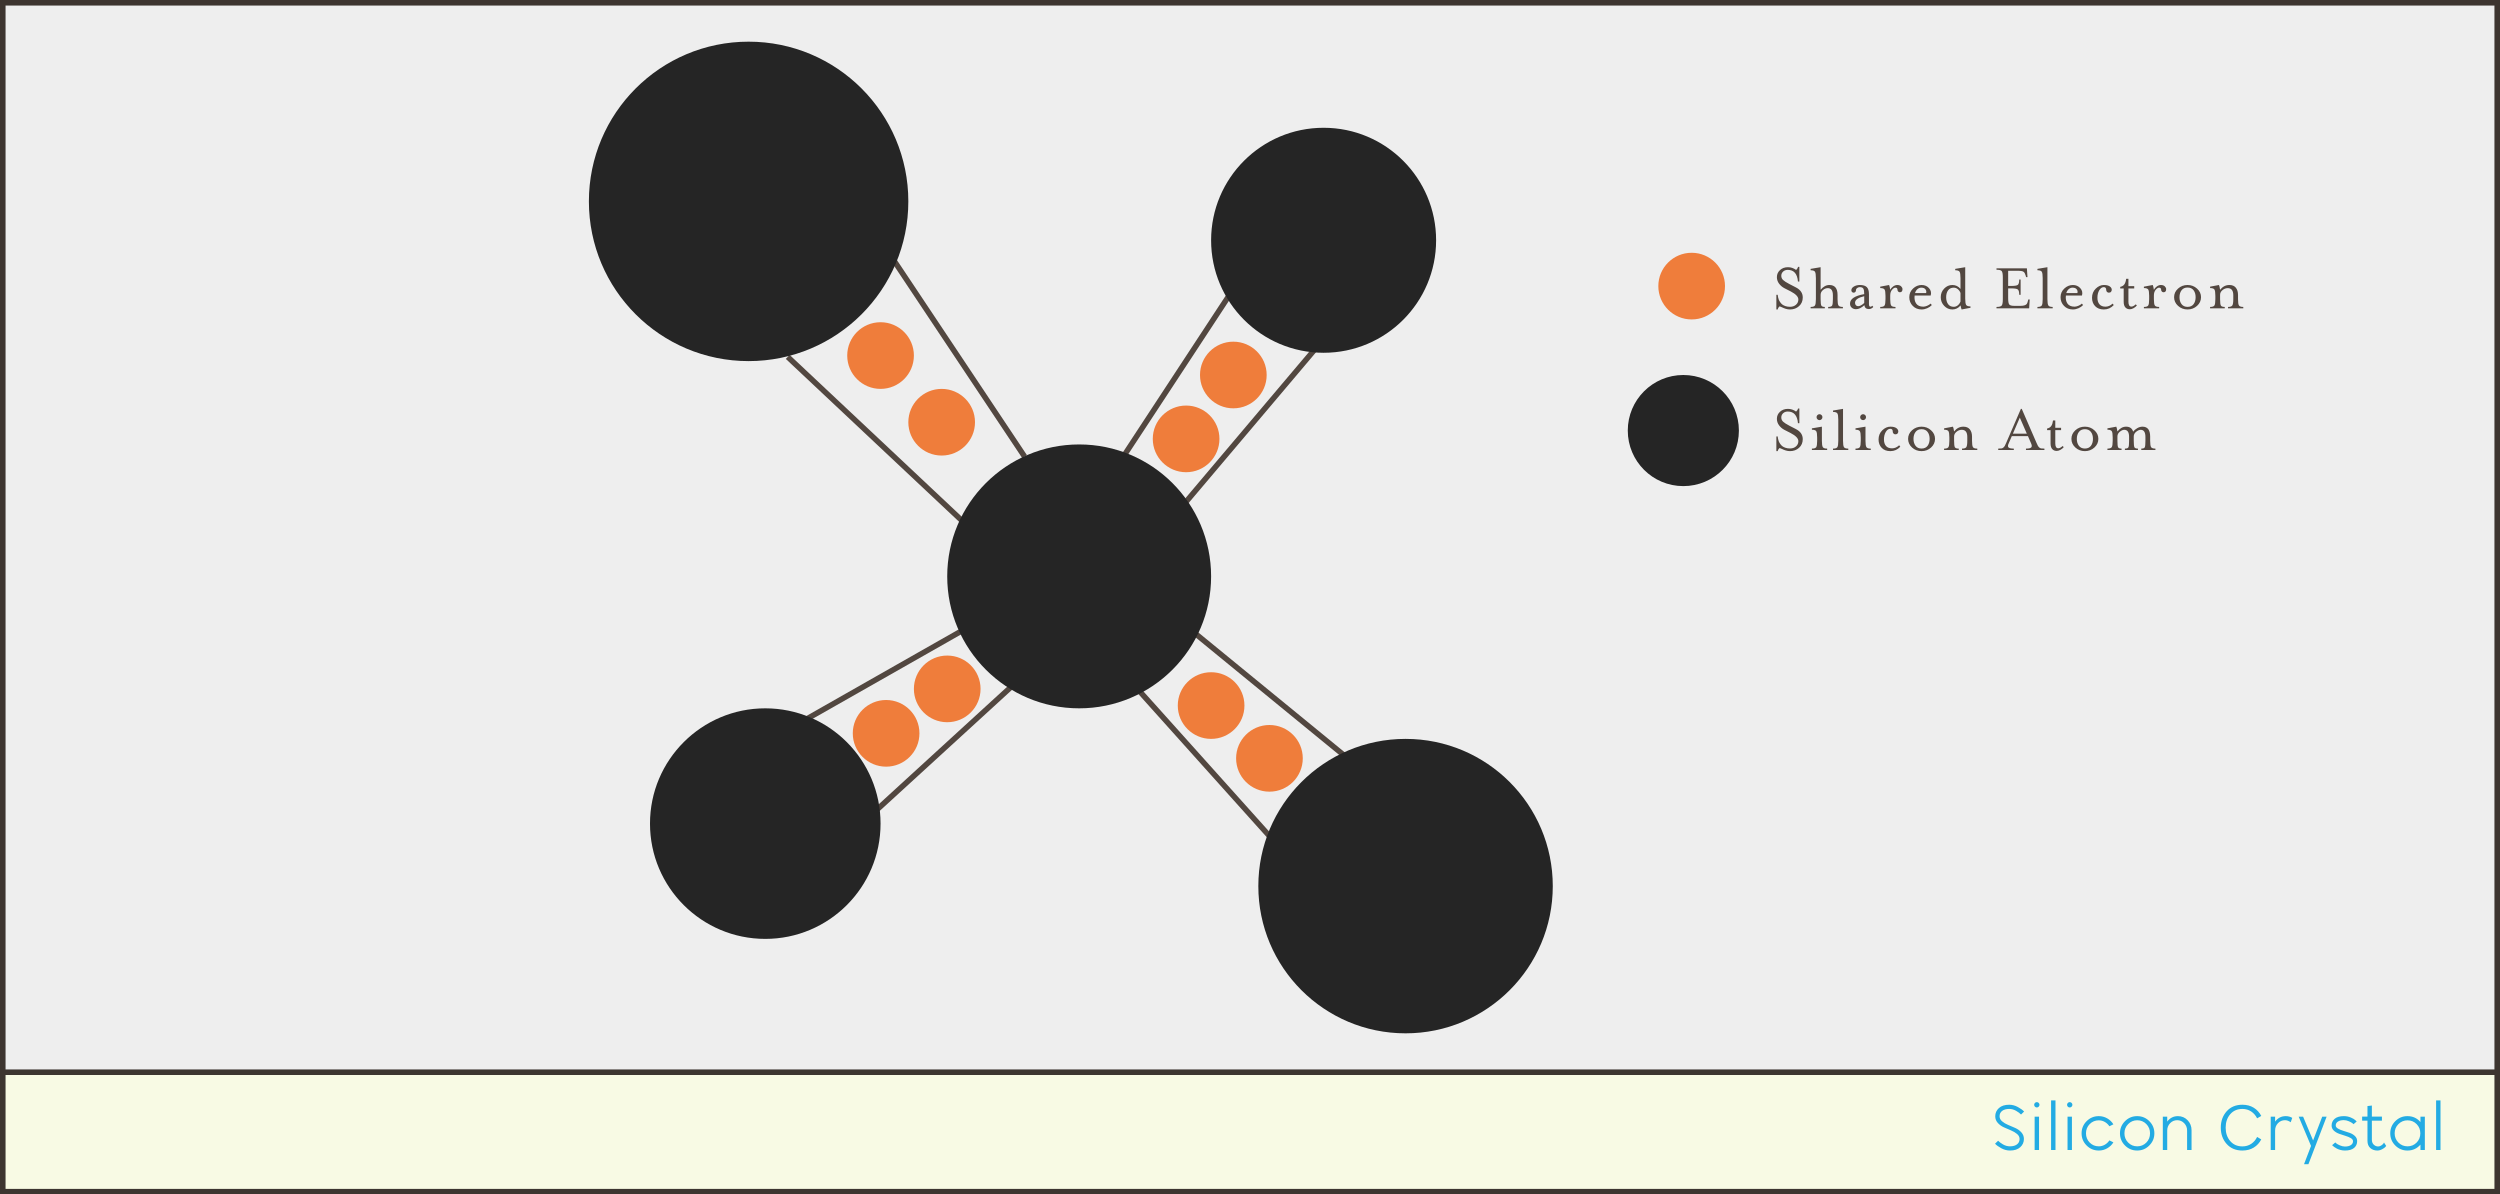 <?xml version="1.0" encoding="UTF-8"?>
<svg width="900px" height="430px" viewBox="0 0 900 430" version="1.1" xmlns="http://www.w3.org/2000/svg" xmlns:xlink="http://www.w3.org/1999/xlink">
    <rect x="0" y="0" width="900" height="430" fill="#808080" stroke="none"/>
    <!-- Generator: Sketch 52.5 (67469) - http://www.bohemiancoding.com/sketch -->
    <title>Silicon_Crystal</title>
    <desc>Created with Sketch.</desc>
    <g id="Silicon_Crystal" stroke="none" stroke-width="1" fill="none" fill-rule="evenodd">
        <rect id="Rectangle" stroke="#3D3530" stroke-width="2" fill="#EEEEEE" x="1" y="1" width="898" height="448"></rect>
        <g id="Illustration" transform="translate(212, 15)">
            <g id="Connectors" transform="translate(71, 79)" stroke="#524740" stroke-width="2">
                <path d="M0.576,34.485 L64,94.089" id="Path-4"></path>
                <path d="M6.988,165.074 L64.853,132.186" id="Path-4-Copy-2"></path>
                <path d="M31.596,198.488 L82.146,152.235" id="Path-4-Copy-3"></path>
                <path d="M178.665,212.174 L125.188,152.554" id="Path-4-Copy-4"></path>
                <path d="M190.996,30.998 L142.066,88.892" id="Path-4-Copy-6"></path>
                <path d="M161.308,9.598 L120.12,72.343" id="Path-4-Copy-7"></path>
                <path d="M204.485,180.888 L144.853,132.074" id="Path-4-Copy-5"></path>
                <path d="M39.041,0.146 L85.864,70.396" id="Path-4-Copy"></path>
            </g>
            <circle id="Oval-Copy-11" fill="#EF7D3B" cx="105" cy="113" r="12"></circle>
            <circle id="Oval-Copy-12" fill="#EF7D3B" cx="127" cy="137" r="12"></circle>
            <circle id="Oval-Copy-13" fill="#EF7D3B" cx="232" cy="120" r="12"></circle>
            <circle id="Oval-Copy-15" fill="#EF7D3B" cx="215" cy="143" r="12"></circle>
            <circle id="Oval-Copy-20" fill="#EF7D3B" cx="397" cy="88" r="12"></circle>
            <circle id="Oval-Copy-16" fill="#EF7D3B" cx="224" cy="239" r="12"></circle>
            <circle id="Oval-Copy-17" fill="#EF7D3B" cx="245" cy="258" r="12"></circle>
            <circle id="Oval-Copy-18" fill="#EF7D3B" cx="129" cy="233" r="12"></circle>
            <circle id="Oval-Copy-19" fill="#EF7D3B" cx="107" cy="249" r="12"></circle>
            <circle id="Oval-Copy-14" fill="#EF7D3B" cx="190" cy="166" r="12"></circle>
            <circle id="Oval" fill="#252525" cx="57.5" cy="57.5" r="57.5"></circle>
            <circle id="Oval-Copy" fill="#252525" cx="294" cy="304" r="53"></circle>
            <circle id="Oval-Copy-2" fill="#252525" cx="63.5" cy="281.5" r="41.5"></circle>
            <circle id="Oval-Copy-4" fill="#252525" cx="176.5" cy="192.5" r="47.5"></circle>
            <circle id="Oval-Copy-3" fill="#252525" cx="264.5" cy="71.5" r="40.5"></circle>
            <circle id="Oval-Copy-5" fill="#252525" cx="394" cy="140" r="20"></circle>
            <path d="M428.664,95.28 C428.296,95.584 428.064,95.96 427.968,96.408 L427.488,96.408 L427.488,91.128 L427.992,91.128 C427.992,91.192 427.996,91.276 428.004,91.38 C428.012,91.484 428.044,91.684 428.1,91.98 C428.156,92.276 428.236,92.56 428.34,92.832 C428.444,93.104 428.608,93.408 428.832,93.744 C429.056,94.08 429.316,94.368 429.612,94.608 C429.908,94.848 430.3,95.048 430.788,95.208 C431.276,95.368 431.816,95.448 432.408,95.448 C433.272,95.448 433.988,95.2 434.556,94.704 C435.124,94.208 435.408,93.576 435.408,92.808 C435.408,91.832 434.488,90.864 432.648,89.904 L430.344,88.728 C429.592,88.328 428.96,87.784 428.448,87.096 C427.936,86.408 427.68,85.632 427.68,84.768 C427.68,83.76 428.056,82.912 428.808,82.224 C429.56,81.536 430.512,81.192 431.664,81.192 C432.72,81.192 433.696,81.52 434.592,82.176 C434.96,81.872 435.192,81.504 435.288,81.072 L435.768,81.072 L435.768,86.352 L435.264,86.352 C435.024,83.552 433.8,82.152 431.592,82.152 C430.92,82.152 430.364,82.356 429.924,82.764 C429.484,83.172 429.264,83.68 429.264,84.288 C429.264,84.88 429.476,85.38 429.9,85.788 C430.324,86.196 431.088,86.688 432.192,87.264 L434.472,88.44 C436.152,89.288 436.992,90.504 436.992,92.088 C436.992,93.368 436.548,94.408 435.66,95.208 C434.772,96.008 433.688,96.408 432.408,96.408 C431.864,96.408 431.344,96.328 430.848,96.168 C430.352,96.008 429.904,95.828 429.504,95.628 C429.104,95.428 428.824,95.312 428.664,95.28 Z M451.44,96 L446.136,96 L446.136,95.496 C446.888,95.496 447.36,95.336 447.552,95.016 C447.744,94.696 447.84,93.92 447.84,92.688 L447.84,91.296 C447.84,89.584 447.232,88.728 446.016,88.728 C445.376,88.728 444.784,88.964 444.24,89.436 C443.696,89.908 443.424,90.472 443.424,91.128 L443.424,92.688 C443.424,93.936 443.512,94.716 443.688,95.028 C443.864,95.34 444.28,95.496 444.936,95.496 L444.936,96 L439.824,96 L439.824,95.496 C440.624,95.496 441.14,95.328 441.372,94.992 C441.604,94.656 441.72,93.888 441.72,92.688 L441.72,85.104 C441.72,83.904 441.604,83.136 441.372,82.8 C441.14,82.464 440.624,82.296 439.824,82.296 L439.824,81.792 L443.424,81.192 L443.424,89.328 C444.368,88.176 445.416,87.6 446.568,87.6 C448.536,87.6 449.52,88.792 449.52,91.176 L449.52,92.688 C449.52,93.888 449.636,94.656 449.868,94.992 C450.1,95.328 450.624,95.496 451.44,95.496 L451.44,96 Z M462.384,95.52 C461.92,96.016 461.392,96.264 460.8,96.264 C459.84,96.264 459.296,95.8 459.168,94.872 C458.096,95.832 457.096,96.312 456.168,96.312 C455.56,96.312 455.048,96.132 454.632,95.772 C454.216,95.412 454.008,94.92 454.008,94.296 C454.008,92.616 455.712,91.48 459.12,90.888 C459.12,89.944 459.016,89.288 458.808,88.92 C458.6,88.552 458.168,88.368 457.512,88.368 C457.192,88.368 456.884,88.472 456.588,88.68 C456.292,88.888 456.144,89.168 456.144,89.52 C456.144,89.76 456.064,89.96 455.904,90.12 C455.744,90.28 455.552,90.36 455.328,90.36 C455.088,90.36 454.888,90.28 454.728,90.12 C454.568,89.96 454.488,89.76 454.488,89.52 C454.488,88.96 454.796,88.5 455.412,88.14 C456.028,87.78 456.736,87.6 457.536,87.6 C458.704,87.6 459.544,87.856 460.056,88.368 C460.568,88.88 460.824,89.712 460.824,90.864 L460.824,94.488 C460.824,95.112 461.008,95.424 461.376,95.424 C461.584,95.424 461.808,95.304 462.048,95.064 L462.384,95.52 Z M459.12,94.08 L459.12,91.632 C456.912,92.144 455.808,92.936 455.808,94.008 C455.808,94.376 455.916,94.672 456.132,94.896 C456.348,95.12 456.616,95.232 456.936,95.232 C457.528,95.232 458.256,94.848 459.12,94.08 Z M472.896,89.088 C472.896,89.84 472.576,90.216 471.936,90.216 C471.712,90.216 471.516,90.128 471.348,89.952 C471.18,89.776 471.096,89.576 471.096,89.352 C471.096,88.824 470.84,88.56 470.328,88.56 C469.96,88.56 469.56,88.816 469.128,89.328 C468.696,89.84 468.48,90.52 468.48,91.368 L468.48,92.688 C468.48,93.888 468.596,94.656 468.828,94.992 C469.06,95.328 469.576,95.496 470.376,95.496 L470.376,96 L464.88,96 L464.88,95.496 C465.68,95.496 466.196,95.328 466.428,94.992 C466.66,94.656 466.776,93.888 466.776,92.688 L466.776,91.488 C466.776,90.304 466.66,89.544 466.428,89.208 C466.196,88.872 465.68,88.704 464.88,88.704 L464.88,88.2 L468.072,87.6 C468.216,87.904 468.352,88.48 468.48,89.328 C468.72,88.848 469.08,88.44 469.56,88.104 C470.04,87.768 470.52,87.6 471,87.6 C471.608,87.6 472.076,87.76 472.404,88.08 C472.732,88.4 472.896,88.736 472.896,89.088 Z M477.408,90.504 L481.392,90.504 C481.552,90.056 481.484,89.62 481.188,89.196 C480.892,88.772 480.384,88.56 479.664,88.56 C479.152,88.56 478.692,88.736 478.284,89.088 C477.876,89.44 477.584,89.912 477.408,90.504 Z M477.264,91.392 C477.12,92.576 477.308,93.54 477.828,94.284 C478.348,95.028 479.2,95.4 480.384,95.4 C480.784,95.4 481.24,95.296 481.752,95.088 C482.264,94.88 482.688,94.616 483.024,94.296 L483.456,94.824 C483.024,95.288 482.472,95.668 481.8,95.964 C481.128,96.26 480.456,96.408 479.784,96.408 C478.488,96.408 477.424,95.98 476.592,95.124 C475.76,94.268 475.344,93.224 475.344,91.992 C475.344,90.76 475.796,89.72 476.7,88.872 C477.604,88.024 478.632,87.6 479.784,87.6 C480.872,87.6 481.76,87.98 482.448,88.74 C483.136,89.5 483.336,90.384 483.048,91.392 L477.264,91.392 Z M493.776,93.552 L493.776,90.456 C493.552,89.88 493.224,89.42 492.792,89.076 C492.36,88.732 491.88,88.56 491.352,88.56 C490.456,88.56 489.776,88.88 489.312,89.52 C488.848,90.16 488.616,90.984 488.616,91.992 C488.616,93.016 488.848,93.848 489.312,94.488 C489.776,95.128 490.456,95.448 491.352,95.448 C491.88,95.448 492.36,95.276 492.792,94.932 C493.224,94.588 493.552,94.128 493.776,93.552 Z M493.776,89.016 L493.776,85.104 C493.776,83.904 493.66,83.136 493.428,82.8 C493.196,82.464 492.68,82.296 491.88,82.296 L491.88,81.792 L495.48,81.192 L495.48,92.496 C495.48,93.696 495.596,94.464 495.828,94.8 C496.06,95.136 496.576,95.304 497.376,95.304 L497.376,95.808 L494.184,96.408 C494.072,96.168 493.944,95.68 493.8,94.944 C493.016,95.92 492.032,96.408 490.848,96.408 C489.712,96.408 488.732,95.976 487.908,95.112 C487.084,94.248 486.672,93.208 486.672,91.992 C486.672,90.776 487.084,89.74 487.908,88.884 C488.732,88.028 489.712,87.6 490.848,87.6 C492.032,87.6 493.008,88.072 493.776,89.016 Z M506.736,96 L506.736,95.496 C507.728,95.496 508.356,95.328 508.62,94.992 C508.884,94.656 509.016,93.888 509.016,92.688 L509.016,84.888 C509.016,83.688 508.884,82.924 508.62,82.596 C508.356,82.268 507.728,82.104 506.736,82.104 L506.736,81.6 L517.68,81.6 L517.896,84.768 L517.392,84.768 L517.272,84.288 C517.08,83.584 516.824,83.108 516.504,82.86 C516.184,82.612 515.512,82.488 514.488,82.488 L510.936,82.488 L510.936,87.936 L512.136,87.936 C513.336,87.936 514.1,87.804 514.428,87.54 C514.756,87.276 514.92,86.64 514.92,85.632 L515.424,85.632 L515.424,91.128 L514.92,91.128 C514.92,90.12 514.756,89.484 514.428,89.22 C514.1,88.956 513.336,88.824 512.136,88.824 L510.936,88.824 L510.936,92.328 C510.936,93.528 511.068,94.292 511.332,94.62 C511.596,94.948 512.224,95.112 513.216,95.112 L515.28,95.112 C516,95.112 516.548,95.04 516.924,94.896 C517.3,94.752 517.556,94.568 517.692,94.344 C517.828,94.12 517.952,93.768 518.064,93.288 L518.184,92.808 L518.688,92.808 L518.496,96 L506.736,96 Z M526.968,96 L521.472,96 L521.472,95.496 C522.272,95.496 522.788,95.328 523.02,94.992 C523.252,94.656 523.368,93.888 523.368,92.688 L523.368,85.104 C523.368,83.904 523.252,83.136 523.02,82.8 C522.788,82.464 522.272,82.296 521.472,82.296 L521.472,81.792 L525.072,81.192 L525.072,92.688 C525.072,93.888 525.188,94.656 525.42,94.992 C525.652,95.328 526.168,95.496 526.968,95.496 L526.968,96 Z M531.864,90.504 L535.848,90.504 C536.008,90.056 535.94,89.62 535.644,89.196 C535.348,88.772 534.84,88.56 534.12,88.56 C533.608,88.56 533.148,88.736 532.74,89.088 C532.332,89.44 532.04,89.912 531.864,90.504 Z M531.72,91.392 C531.576,92.576 531.764,93.54 532.284,94.284 C532.804,95.028 533.656,95.4 534.84,95.4 C535.24,95.4 535.696,95.296 536.208,95.088 C536.72,94.88 537.144,94.616 537.48,94.296 L537.912,94.824 C537.48,95.288 536.928,95.668 536.256,95.964 C535.584,96.26 534.912,96.408 534.24,96.408 C532.944,96.408 531.88,95.98 531.048,95.124 C530.216,94.268 529.8,93.224 529.8,91.992 C529.8,90.76 530.252,89.72 531.156,88.872 C532.06,88.024 533.088,87.6 534.24,87.6 C535.328,87.6 536.216,87.98 536.904,88.74 C537.592,89.5 537.792,90.384 537.504,91.392 L531.72,91.392 Z M545.376,88.368 C544.736,88.368 544.192,88.736 543.744,89.472 C543.296,90.208 543.072,91.12 543.072,92.208 C543.072,93.2 543.316,93.98 543.804,94.548 C544.292,95.116 545.016,95.4 545.976,95.4 C546.904,95.4 547.76,95.032 548.544,94.296 L548.952,94.824 C547.976,95.88 546.784,96.408 545.376,96.408 C544.064,96.408 543.028,96.016 542.268,95.232 C541.508,94.448 541.128,93.44 541.128,92.208 C541.128,90.88 541.576,89.78 542.472,88.908 C543.368,88.036 544.336,87.6 545.376,87.6 C546.32,87.6 547.032,87.768 547.512,88.104 C547.992,88.44 548.232,88.848 548.232,89.328 C548.232,89.584 548.148,89.82 547.98,90.036 C547.812,90.252 547.544,90.36 547.176,90.36 C546.92,90.36 546.7,90.268 546.516,90.084 C546.332,89.9 546.24,89.672 546.24,89.4 C546.24,88.712 545.952,88.368 545.376,88.368 Z M552.528,88.848 L551.28,88.848 L551.28,88.272 C551.968,88.128 552.472,87.816 552.792,87.336 C553.112,86.856 553.32,86.2 553.416,85.368 L554.232,85.368 L554.232,88.008 L556.32,88.008 L556.32,88.848 L554.232,88.848 L554.232,93.648 C554.232,94.8 554.592,95.376 555.312,95.376 C555.776,95.376 556.296,95.104 556.872,94.56 L557.28,94.968 C556.944,95.368 556.54,95.696 556.068,95.952 C555.596,96.208 555.16,96.336 554.76,96.336 C554.072,96.336 553.528,96.112 553.128,95.664 C552.728,95.216 552.528,94.544 552.528,93.648 L552.528,88.848 Z M567.816,89.088 C567.816,89.84 567.496,90.216 566.856,90.216 C566.632,90.216 566.436,90.128 566.268,89.952 C566.1,89.776 566.016,89.576 566.016,89.352 C566.016,88.824 565.76,88.56 565.248,88.56 C564.88,88.56 564.48,88.816 564.048,89.328 C563.616,89.84 563.4,90.52 563.4,91.368 L563.4,92.688 C563.4,93.888 563.516,94.656 563.748,94.992 C563.98,95.328 564.496,95.496 565.296,95.496 L565.296,96 L559.8,96 L559.8,95.496 C560.6,95.496 561.116,95.328 561.348,94.992 C561.58,94.656 561.696,93.888 561.696,92.688 L561.696,91.488 C561.696,90.304 561.58,89.544 561.348,89.208 C561.116,88.872 560.6,88.704 559.8,88.704 L559.8,88.2 L562.992,87.6 C563.136,87.904 563.272,88.48 563.4,89.328 C563.64,88.848 564,88.44 564.48,88.104 C564.96,87.768 565.44,87.6 565.92,87.6 C566.528,87.6 566.996,87.76 567.324,88.08 C567.652,88.4 567.816,88.736 567.816,89.088 Z M578.928,88.896 C579.888,89.744 580.368,90.776 580.368,91.992 C580.368,93.208 579.892,94.248 578.94,95.112 C577.988,95.976 576.848,96.408 575.52,96.408 C574.192,96.408 573.052,95.976 572.1,95.112 C571.148,94.248 570.672,93.208 570.672,91.992 C570.672,90.776 571.148,89.74 572.1,88.884 C573.052,88.028 574.192,87.6 575.52,87.6 C576.848,87.6 577.984,88.032 578.928,88.896 Z M577.68,94.512 C578.176,93.856 578.424,93.016 578.424,91.992 C578.424,90.968 578.176,90.132 577.68,89.484 C577.184,88.836 576.464,88.512 575.52,88.512 C574.576,88.512 573.856,88.84 573.36,89.496 C572.864,90.152 572.616,90.984 572.616,91.992 C572.616,93 572.864,93.832 573.36,94.488 C573.856,95.144 574.576,95.472 575.52,95.472 C576.464,95.472 577.184,95.152 577.68,94.512 Z M587.232,89.328 C588.144,88.176 589.256,87.6 590.568,87.6 C591.608,87.6 592.388,87.928 592.908,88.584 C593.428,89.24 593.688,90.104 593.688,91.176 L593.688,92.688 C593.688,93.888 593.804,94.656 594.036,94.992 C594.268,95.328 594.784,95.496 595.584,95.496 L595.584,96 L590.088,96 L590.088,95.496 C590.872,95.496 591.384,95.324 591.624,94.98 C591.864,94.636 591.984,93.872 591.984,92.688 L591.984,91.296 C591.984,89.584 591.32,88.728 589.992,88.728 C589.304,88.728 588.672,88.968 588.096,89.448 C587.52,89.928 587.232,90.488 587.232,91.128 L587.232,92.688 C587.232,93.92 587.328,94.696 587.52,95.016 C587.712,95.336 588.176,95.496 588.912,95.496 L588.912,96 L583.632,96 L583.632,95.496 C584.432,95.496 584.948,95.328 585.18,94.992 C585.412,94.656 585.528,93.888 585.528,92.688 L585.528,91.488 C585.528,90.304 585.412,89.544 585.18,89.208 C584.948,88.872 584.432,88.704 583.632,88.704 L583.632,88.2 L586.824,87.6 C586.968,87.904 587.104,88.48 587.232,89.328 Z" id="Shared-Electron-Copy" fill="#524740"></path>
            <path d="M428.664,146.28 C428.296,146.584 428.064,146.96 427.968,147.408 L427.488,147.408 L427.488,142.128 L427.992,142.128 C427.992,142.192 427.996,142.276 428.004,142.38 C428.012,142.484 428.044,142.684 428.1,142.98 C428.156,143.276 428.236,143.56 428.34,143.832 C428.444,144.104 428.608,144.408 428.832,144.744 C429.056,145.08 429.316,145.368 429.612,145.608 C429.908,145.848 430.3,146.048 430.788,146.208 C431.276,146.368 431.816,146.448 432.408,146.448 C433.272,146.448 433.988,146.2 434.556,145.704 C435.124,145.208 435.408,144.576 435.408,143.808 C435.408,142.832 434.488,141.864 432.648,140.904 L430.344,139.728 C429.592,139.328 428.96,138.784 428.448,138.096 C427.936,137.408 427.68,136.632 427.68,135.768 C427.68,134.76 428.056,133.912 428.808,133.224 C429.56,132.536 430.512,132.192 431.664,132.192 C432.72,132.192 433.696,132.52 434.592,133.176 C434.96,132.872 435.192,132.504 435.288,132.072 L435.768,132.072 L435.768,137.352 L435.264,137.352 C435.024,134.552 433.8,133.152 431.592,133.152 C430.92,133.152 430.364,133.356 429.924,133.764 C429.484,134.172 429.264,134.68 429.264,135.288 C429.264,135.88 429.476,136.38 429.9,136.788 C430.324,137.196 431.088,137.688 432.192,138.264 L434.472,139.44 C436.152,140.288 436.992,141.504 436.992,143.088 C436.992,144.368 436.548,145.408 435.66,146.208 C434.772,147.008 433.688,147.408 432.408,147.408 C431.864,147.408 431.344,147.328 430.848,147.168 C430.352,147.008 429.904,146.828 429.504,146.628 C429.104,146.428 428.824,146.312 428.664,146.28 Z M445.776,147 L440.28,147 L440.28,146.496 C441.08,146.496 441.596,146.328 441.828,145.992 C442.06,145.656 442.176,144.888 442.176,143.688 L442.176,142.488 C442.176,141.304 442.06,140.544 441.828,140.208 C441.596,139.872 441.08,139.704 440.28,139.704 L440.28,139.2 L443.88,138.6 L443.88,143.688 C443.88,144.888 443.996,145.656 444.228,145.992 C444.46,146.328 444.976,146.496 445.776,146.496 L445.776,147 Z M444.072,135.168 C444.072,135.472 443.968,135.728 443.76,135.936 C443.552,136.144 443.304,136.248 443.016,136.248 C442.728,136.248 442.48,136.144 442.272,135.936 C442.064,135.728 441.96,135.472 441.96,135.168 C441.96,134.88 442.064,134.632 442.272,134.424 C442.48,134.216 442.728,134.112 443.016,134.112 C443.304,134.112 443.552,134.216 443.76,134.424 C443.968,134.632 444.072,134.88 444.072,135.168 Z M453.384,147 L447.888,147 L447.888,146.496 C448.688,146.496 449.204,146.328 449.436,145.992 C449.668,145.656 449.784,144.888 449.784,143.688 L449.784,136.104 C449.784,134.904 449.668,134.136 449.436,133.8 C449.204,133.464 448.688,133.296 447.888,133.296 L447.888,132.792 L451.488,132.192 L451.488,143.688 C451.488,144.888 451.604,145.656 451.836,145.992 C452.068,146.328 452.584,146.496 453.384,146.496 L453.384,147 Z M461.472,147 L455.976,147 L455.976,146.496 C456.776,146.496 457.292,146.328 457.524,145.992 C457.756,145.656 457.872,144.888 457.872,143.688 L457.872,142.488 C457.872,141.304 457.756,140.544 457.524,140.208 C457.292,139.872 456.776,139.704 455.976,139.704 L455.976,139.2 L459.576,138.6 L459.576,143.688 C459.576,144.888 459.692,145.656 459.924,145.992 C460.156,146.328 460.672,146.496 461.472,146.496 L461.472,147 Z M459.768,135.168 C459.768,135.472 459.664,135.728 459.456,135.936 C459.248,136.144 459,136.248 458.712,136.248 C458.424,136.248 458.176,136.144 457.968,135.936 C457.76,135.728 457.656,135.472 457.656,135.168 C457.656,134.88 457.76,134.632 457.968,134.424 C458.176,134.216 458.424,134.112 458.712,134.112 C459,134.112 459.248,134.216 459.456,134.424 C459.664,134.632 459.768,134.88 459.768,135.168 Z M468.528,139.368 C467.888,139.368 467.344,139.736 466.896,140.472 C466.448,141.208 466.224,142.12 466.224,143.208 C466.224,144.2 466.468,144.98 466.956,145.548 C467.444,146.116 468.168,146.4 469.128,146.4 C470.056,146.4 470.912,146.032 471.696,145.296 L472.104,145.824 C471.128,146.88 469.936,147.408 468.528,147.408 C467.216,147.408 466.18,147.016 465.42,146.232 C464.66,145.448 464.28,144.44 464.28,143.208 C464.28,141.88 464.728,140.78 465.624,139.908 C466.52,139.036 467.488,138.6 468.528,138.6 C469.472,138.6 470.184,138.768 470.664,139.104 C471.144,139.44 471.384,139.848 471.384,140.328 C471.384,140.584 471.3,140.82 471.132,141.036 C470.964,141.252 470.696,141.36 470.328,141.36 C470.072,141.36 469.852,141.268 469.668,141.084 C469.484,140.9 469.392,140.672 469.392,140.4 C469.392,139.712 469.104,139.368 468.528,139.368 Z M483.168,139.896 C484.128,140.744 484.608,141.776 484.608,142.992 C484.608,144.208 484.132,145.248 483.18,146.112 C482.228,146.976 481.088,147.408 479.76,147.408 C478.432,147.408 477.292,146.976 476.34,146.112 C475.388,145.248 474.912,144.208 474.912,142.992 C474.912,141.776 475.388,140.74 476.34,139.884 C477.292,139.028 478.432,138.6 479.76,138.6 C481.088,138.6 482.224,139.032 483.168,139.896 Z M481.92,145.512 C482.416,144.856 482.664,144.016 482.664,142.992 C482.664,141.968 482.416,141.132 481.92,140.484 C481.424,139.836 480.704,139.512 479.76,139.512 C478.816,139.512 478.096,139.84 477.6,140.496 C477.104,141.152 476.856,141.984 476.856,142.992 C476.856,144 477.104,144.832 477.6,145.488 C478.096,146.144 478.816,146.472 479.76,146.472 C480.704,146.472 481.424,146.152 481.92,145.512 Z M491.472,140.328 C492.384,139.176 493.496,138.6 494.808,138.6 C495.848,138.6 496.628,138.928 497.148,139.584 C497.668,140.24 497.928,141.104 497.928,142.176 L497.928,143.688 C497.928,144.888 498.044,145.656 498.276,145.992 C498.508,146.328 499.024,146.496 499.824,146.496 L499.824,147 L494.328,147 L494.328,146.496 C495.112,146.496 495.624,146.324 495.864,145.98 C496.104,145.636 496.224,144.872 496.224,143.688 L496.224,142.296 C496.224,140.584 495.56,139.728 494.232,139.728 C493.544,139.728 492.912,139.968 492.336,140.448 C491.76,140.928 491.472,141.488 491.472,142.128 L491.472,143.688 C491.472,144.92 491.568,145.696 491.76,146.016 C491.952,146.336 492.416,146.496 493.152,146.496 L493.152,147 L487.872,147 L487.872,146.496 C488.672,146.496 489.188,146.328 489.42,145.992 C489.652,145.656 489.768,144.888 489.768,143.688 L489.768,142.488 C489.768,141.304 489.652,140.544 489.42,140.208 C489.188,139.872 488.672,139.704 487.872,139.704 L487.872,139.2 L491.064,138.6 C491.208,138.904 491.344,139.48 491.472,140.328 Z M512.256,142.008 L511.104,144.672 C510.8,145.328 510.788,145.796 511.068,146.076 C511.348,146.356 511.984,146.496 512.976,146.496 L512.976,147 L507.36,147 L507.36,146.496 C507.872,146.496 508.268,146.476 508.548,146.436 C508.828,146.396 509.076,146.268 509.292,146.052 C509.508,145.836 509.66,145.64 509.748,145.464 C509.836,145.288 510,144.936 510.24,144.408 L515.52,132.192 L515.832,132.192 L521.136,144.408 C521.376,144.936 521.54,145.288 521.628,145.464 C521.716,145.64 521.868,145.836 522.084,146.052 C522.3,146.268 522.544,146.396 522.816,146.436 C523.088,146.476 523.48,146.496 523.992,146.496 L523.992,147 L517.344,147 L517.344,146.496 C518.336,146.496 518.968,146.356 519.24,146.076 C519.512,145.796 519.504,145.328 519.216,144.672 L518.064,142.008 L512.256,142.008 Z M517.656,141.12 L515.136,135.336 L512.64,141.12 L517.656,141.12 Z M526.2,139.848 L524.952,139.848 L524.952,139.272 C525.64,139.128 526.144,138.816 526.464,138.336 C526.784,137.856 526.992,137.2 527.088,136.368 L527.904,136.368 L527.904,139.008 L529.992,139.008 L529.992,139.848 L527.904,139.848 L527.904,144.648 C527.904,145.8 528.264,146.376 528.984,146.376 C529.448,146.376 529.968,146.104 530.544,145.56 L530.952,145.968 C530.616,146.368 530.212,146.696 529.74,146.952 C529.268,147.208 528.832,147.336 528.432,147.336 C527.744,147.336 527.2,147.112 526.8,146.664 C526.4,146.216 526.2,145.544 526.2,144.648 L526.2,139.848 Z M541.968,139.896 C542.928,140.744 543.408,141.776 543.408,142.992 C543.408,144.208 542.932,145.248 541.98,146.112 C541.028,146.976 539.888,147.408 538.56,147.408 C537.232,147.408 536.092,146.976 535.14,146.112 C534.188,145.248 533.712,144.208 533.712,142.992 C533.712,141.776 534.188,140.74 535.14,139.884 C536.092,139.028 537.232,138.6 538.56,138.6 C539.888,138.6 541.024,139.032 541.968,139.896 Z M540.72,145.512 C541.216,144.856 541.464,144.016 541.464,142.992 C541.464,141.968 541.216,141.132 540.72,140.484 C540.224,139.836 539.504,139.512 538.56,139.512 C537.616,139.512 536.896,139.84 536.4,140.496 C535.904,141.152 535.656,141.984 535.656,142.992 C535.656,144 535.904,144.832 536.4,145.488 C536.896,146.144 537.616,146.472 538.56,146.472 C539.504,146.472 540.224,146.152 540.72,145.512 Z M556.152,142.128 L556.152,143.688 C556.152,144.952 556.236,145.736 556.404,146.04 C556.572,146.344 556.992,146.496 557.664,146.496 L557.664,147 L552.96,147 L552.96,146.496 C553.632,146.496 554.052,146.344 554.22,146.04 C554.388,145.736 554.472,144.952 554.472,143.688 L554.472,142.296 C554.472,140.584 553.896,139.728 552.744,139.728 C552.248,139.728 551.712,139.96 551.136,140.424 C550.56,140.888 550.272,141.456 550.272,142.128 L550.272,143.688 C550.272,144.936 550.356,145.716 550.524,146.028 C550.692,146.34 551.104,146.496 551.76,146.496 L551.76,147 L546.672,147 L546.672,146.496 C547.472,146.496 547.988,146.328 548.22,145.992 C548.452,145.656 548.568,144.888 548.568,143.688 L548.568,142.488 C548.568,141.304 548.452,140.544 548.22,140.208 C547.988,139.872 547.472,139.704 546.672,139.704 L546.672,139.2 L549.864,138.6 C550.008,138.904 550.144,139.48 550.272,140.328 C551.184,139.176 552.224,138.6 553.392,138.6 C554.72,138.6 555.568,139.2 555.936,140.4 C556.256,139.952 556.732,139.54 557.364,139.164 C557.996,138.788 558.64,138.6 559.296,138.6 C561.136,138.6 562.056,139.792 562.056,142.176 L562.056,143.688 C562.056,144.888 562.172,145.656 562.404,145.992 C562.636,146.328 563.152,146.496 563.952,146.496 L563.952,147 L558.864,147 L558.864,146.496 C559.536,146.496 559.952,146.344 560.112,146.04 C560.272,145.736 560.352,144.952 560.352,143.688 L560.352,142.296 C560.352,140.584 559.784,139.728 558.648,139.728 C558.152,139.728 557.612,139.96 557.028,140.424 C556.444,140.888 556.152,141.456 556.152,142.128 Z" id="Silicon-Atom-Copy" fill="#524740"></path>
        </g>
        <rect id="Rectangle-Copy" stroke="#3D3530" stroke-width="2" fill="#F8FAE4" x="1" y="386" width="898" height="43"></rect>
        <path d="M723.592,414.192 C722.52,414.192 721.484,413.92 720.484,413.376 C719.484,412.832 718.728,412.288 718.216,411.744 L719.32,410.664 C719.72,411.096 720.312,411.54 721.096,411.996 C721.88,412.452 722.712,412.68 723.592,412.68 C724.664,412.68 725.508,412.444 726.124,411.972 C726.74,411.5 727.048,410.856 727.048,410.04 C727.048,409.352 726.748,408.752 726.148,408.24 C725.548,407.728 724.82,407.296 723.964,406.944 C723.108,406.592 722.248,406.22 721.384,405.828 C720.52,405.436 719.788,404.904 719.188,404.232 C718.588,403.56 718.288,402.768 718.288,401.856 C718.288,400.688 718.728,399.704 719.608,398.904 C720.488,398.104 721.72,397.704 723.304,397.704 C724.376,397.704 725.412,397.976 726.412,398.52 C727.412,399.064 728.168,399.608 728.68,400.152 L727.576,401.232 C727.16,400.784 726.56,400.336 725.776,399.888 C724.992,399.44 724.168,399.216 723.304,399.216 C722.232,399.216 721.388,399.452 720.772,399.924 C720.156,400.396 719.848,401.04 719.848,401.856 C719.848,402.544 720.148,403.148 720.748,403.668 C721.348,404.188 722.076,404.624 722.932,404.976 C723.788,405.328 724.648,405.696 725.512,406.08 C726.376,406.464 727.108,406.992 727.708,407.664 C728.308,408.336 728.608,409.128 728.608,410.04 C728.608,411.208 728.168,412.192 727.288,412.992 C726.408,413.792 725.176,414.192 723.592,414.192 Z M733.931,398.4 C733.755,398.592 733.531,398.688 733.259,398.688 C732.987,398.688 732.759,398.592 732.575,398.4 C732.391,398.208 732.299,397.984 732.299,397.728 C732.299,397.472 732.391,397.248 732.575,397.056 C732.759,396.864 732.987,396.768 733.259,396.768 C733.531,396.768 733.759,396.864 733.943,397.056 C734.127,397.248 734.219,397.472 734.219,397.728 C734.219,397.984 734.123,398.208 733.931,398.4 Z M732.467,414 L732.467,402 L734.051,402 L734.051,414 L732.467,414 Z M738.389,414 L738.389,396.144 L739.973,396.144 L739.973,414 L738.389,414 Z M745.776,398.4 C745.6,398.592 745.376,398.688 745.104,398.688 C744.832,398.688 744.604,398.592 744.42,398.4 C744.236,398.208 744.144,397.984 744.144,397.728 C744.144,397.472 744.236,397.248 744.42,397.056 C744.604,396.864 744.832,396.768 745.104,396.768 C745.376,396.768 745.604,396.864 745.788,397.056 C745.972,397.248 746.064,397.472 746.064,397.728 C746.064,397.984 745.968,398.208 745.776,398.4 Z M744.312,414 L744.312,402 L745.896,402 L745.896,414 L744.312,414 Z M755.563,414.192 C753.851,414.192 752.391,413.588 751.183,412.38 C749.975,411.172 749.371,409.712 749.371,408 C749.371,406.288 749.975,404.828 751.183,403.62 C752.391,402.412 753.851,401.808 755.563,401.808 C756.651,401.808 757.663,402.076 758.599,402.612 C759.535,403.148 760.275,403.864 760.819,404.76 L759.379,405.456 C758.947,404.8 758.395,404.28 757.723,403.896 C757.051,403.512 756.331,403.32 755.563,403.32 C754.267,403.32 753.175,403.772 752.287,404.676 C751.399,405.58 750.955,406.688 750.955,408 C750.955,409.312 751.399,410.42 752.287,411.324 C753.175,412.228 754.267,412.68 755.563,412.68 C756.331,412.68 757.051,412.488 757.723,412.104 C758.395,411.72 758.947,411.2 759.379,410.544 L760.819,411.24 C760.275,412.136 759.535,412.852 758.599,413.388 C757.663,413.924 756.651,414.192 755.563,414.192 Z M773.749,412.368 C772.549,413.584 771.093,414.192 769.381,414.192 C767.669,414.192 766.209,413.588 765.001,412.38 C763.793,411.172 763.189,409.712 763.189,408 C763.189,406.288 763.793,404.828 765.001,403.62 C766.209,402.412 767.669,401.808 769.381,401.808 C771.093,401.808 772.553,402.412 773.761,403.62 C774.969,404.828 775.573,406.288 775.573,408 C775.573,409.696 774.965,411.152 773.749,412.368 Z M769.405,412.68 C770.701,412.68 771.793,412.228 772.681,411.324 C773.569,410.42 774.013,409.312 774.013,408 C774.013,406.688 773.569,405.576 772.681,404.664 C771.793,403.752 770.701,403.296 769.405,403.296 C768.125,403.296 767.037,403.752 766.141,404.664 C765.245,405.576 764.797,406.688 764.797,408 C764.797,409.312 765.245,410.42 766.141,411.324 C767.037,412.228 768.125,412.68 769.405,412.68 Z M784.04,401.808 C785.432,401.808 786.6,402.3 787.544,403.284 C788.488,404.268 788.96,405.48 788.96,406.92 L788.96,414 L787.352,414 L787.352,406.968 C787.352,405.944 787.004,405.072 786.308,404.352 C785.612,403.632 784.768,403.272 783.776,403.272 C782.784,403.272 781.94,403.632 781.244,404.352 C780.548,405.072 780.2,405.944 780.2,406.968 L780.2,414 L778.616,414 L778.616,402 L780.2,402 L780.2,403.776 C781.176,402.464 782.456,401.808 784.04,401.808 Z M807.261,414.192 C804.893,414.192 803.005,413.404 801.597,411.828 C800.189,410.252 799.485,408.296 799.485,405.96 C799.485,403.608 800.189,401.644 801.597,400.068 C803.005,398.492 804.893,397.704 807.261,397.704 C808.829,397.704 810.193,398.064 811.353,398.784 C812.513,399.504 813.413,400.488 814.053,401.736 L812.565,402.6 C812.053,401.56 811.337,400.736 810.417,400.128 C809.497,399.52 808.445,399.216 807.261,399.216 C805.437,399.216 803.977,399.852 802.881,401.124 C801.785,402.396 801.237,404.008 801.237,405.96 C801.237,407.896 801.785,409.504 802.881,410.784 C803.977,412.064 805.437,412.704 807.261,412.704 C808.461,412.704 809.521,412.396 810.441,411.78 C811.361,411.164 812.069,410.336 812.565,409.296 L814.053,410.184 C813.413,411.432 812.513,412.412 811.353,413.124 C810.193,413.836 808.829,414.192 807.261,414.192 Z M822.88,401.808 C823.728,401.808 824.504,402.016 825.208,402.432 L824.656,404.016 C823.984,403.52 823.304,403.272 822.616,403.272 C821.608,403.272 820.76,403.628 820.072,404.34 C819.384,405.052 819.04,405.928 819.04,406.968 L819.04,414 L817.456,414 L817.456,402 L819.04,402 L819.04,403.776 C820.016,402.464 821.296,401.808 822.88,401.808 Z M836.003,402 L837.587,402 L831.035,419.112 L829.451,419.112 L831.971,412.536 L827.531,402 L829.115,402 L832.715,410.568 L836.003,402 Z M844.157,414.192 C843.613,414.192 843.085,414.124 842.573,413.988 C842.061,413.852 841.633,413.692 841.289,413.508 C840.945,413.324 840.637,413.136 840.365,412.944 C840.093,412.752 839.893,412.592 839.765,412.464 L839.573,412.248 L840.701,411.288 C840.813,411.4 840.969,411.536 841.169,411.696 C841.369,411.856 841.773,412.072 842.381,412.344 C842.989,412.616 843.589,412.752 844.181,412.752 C845.061,412.752 845.765,412.584 846.293,412.248 C846.821,411.912 847.085,411.44 847.085,410.832 C847.085,410.4 846.821,410.028 846.293,409.716 C845.765,409.404 845.125,409.136 844.373,408.912 C843.621,408.688 842.865,408.44 842.105,408.168 C841.345,407.896 840.701,407.512 840.173,407.016 C839.645,406.52 839.381,405.912 839.381,405.192 C839.381,404.2 839.753,403.388 840.497,402.756 C841.241,402.124 842.341,401.808 843.797,401.808 C844.661,401.808 845.477,401.968 846.245,402.288 C847.013,402.608 847.565,402.928 847.901,403.248 L848.405,403.728 L847.277,404.712 C847.165,404.6 847.009,404.464 846.809,404.304 C846.609,404.144 846.205,403.928 845.597,403.656 C844.989,403.384 844.381,403.248 843.773,403.248 C842.909,403.248 842.209,403.416 841.673,403.752 C841.137,404.088 840.869,404.56 840.869,405.168 C840.869,405.6 841.133,405.972 841.661,406.284 C842.189,406.596 842.829,406.864 843.581,407.088 C844.333,407.312 845.089,407.556 845.849,407.82 C846.609,408.084 847.253,408.468 847.781,408.972 C848.309,409.476 848.573,410.088 848.573,410.808 C848.573,411.816 848.205,412.632 847.469,413.256 C846.733,413.88 845.629,414.192 844.157,414.192 Z M858.24,411.312 L859.032,412.536 C858.936,412.664 858.808,412.816 858.648,412.992 C858.488,413.168 858.128,413.412 857.568,413.724 C857.008,414.036 856.432,414.192 855.84,414.192 C854.832,414.192 853.988,413.892 853.308,413.292 C852.628,412.692 852.288,411.824 852.288,410.688 L852.288,403.44 L850.368,403.44 L850.368,401.976 L852.288,401.976 L852.288,398.184 L853.872,397.992 L853.872,401.976 L857.496,401.976 L857.496,403.44 L853.872,403.44 L853.872,410.328 C853.872,411.064 854.1,411.648 854.556,412.08 C855.012,412.512 855.536,412.728 856.128,412.728 C856.496,412.728 856.856,412.616 857.208,412.392 C857.56,412.168 857.82,411.948 857.988,411.732 C858.156,411.516 858.24,411.376 858.24,411.312 Z M871.363,402 L872.947,402 L872.947,414 L871.363,414 L871.363,412.056 C870.131,413.48 868.571,414.192 866.683,414.192 C864.971,414.192 863.511,413.588 862.303,412.38 C861.095,411.172 860.491,409.712 860.491,408 C860.491,406.288 861.095,404.828 862.303,403.62 C863.511,402.412 864.971,401.808 866.683,401.808 C868.587,401.808 870.147,402.52 871.363,403.944 L871.363,402 Z M866.707,412.68 C868.003,412.68 869.095,412.228 869.983,411.324 C870.871,410.42 871.315,409.312 871.315,408 C871.315,406.688 870.871,405.58 869.983,404.676 C869.095,403.772 868.003,403.32 866.707,403.32 C865.427,403.32 864.335,403.772 863.431,404.676 C862.527,405.58 862.075,406.688 862.075,408 C862.075,409.312 862.527,410.42 863.431,411.324 C864.335,412.228 865.427,412.68 866.707,412.68 Z M876.997,414 L876.997,396.144 L878.581,396.144 L878.581,414 L876.997,414 Z" id="Silicon-Crystal-Copy" fill="#23ABE3"></path>
    </g>
</svg>